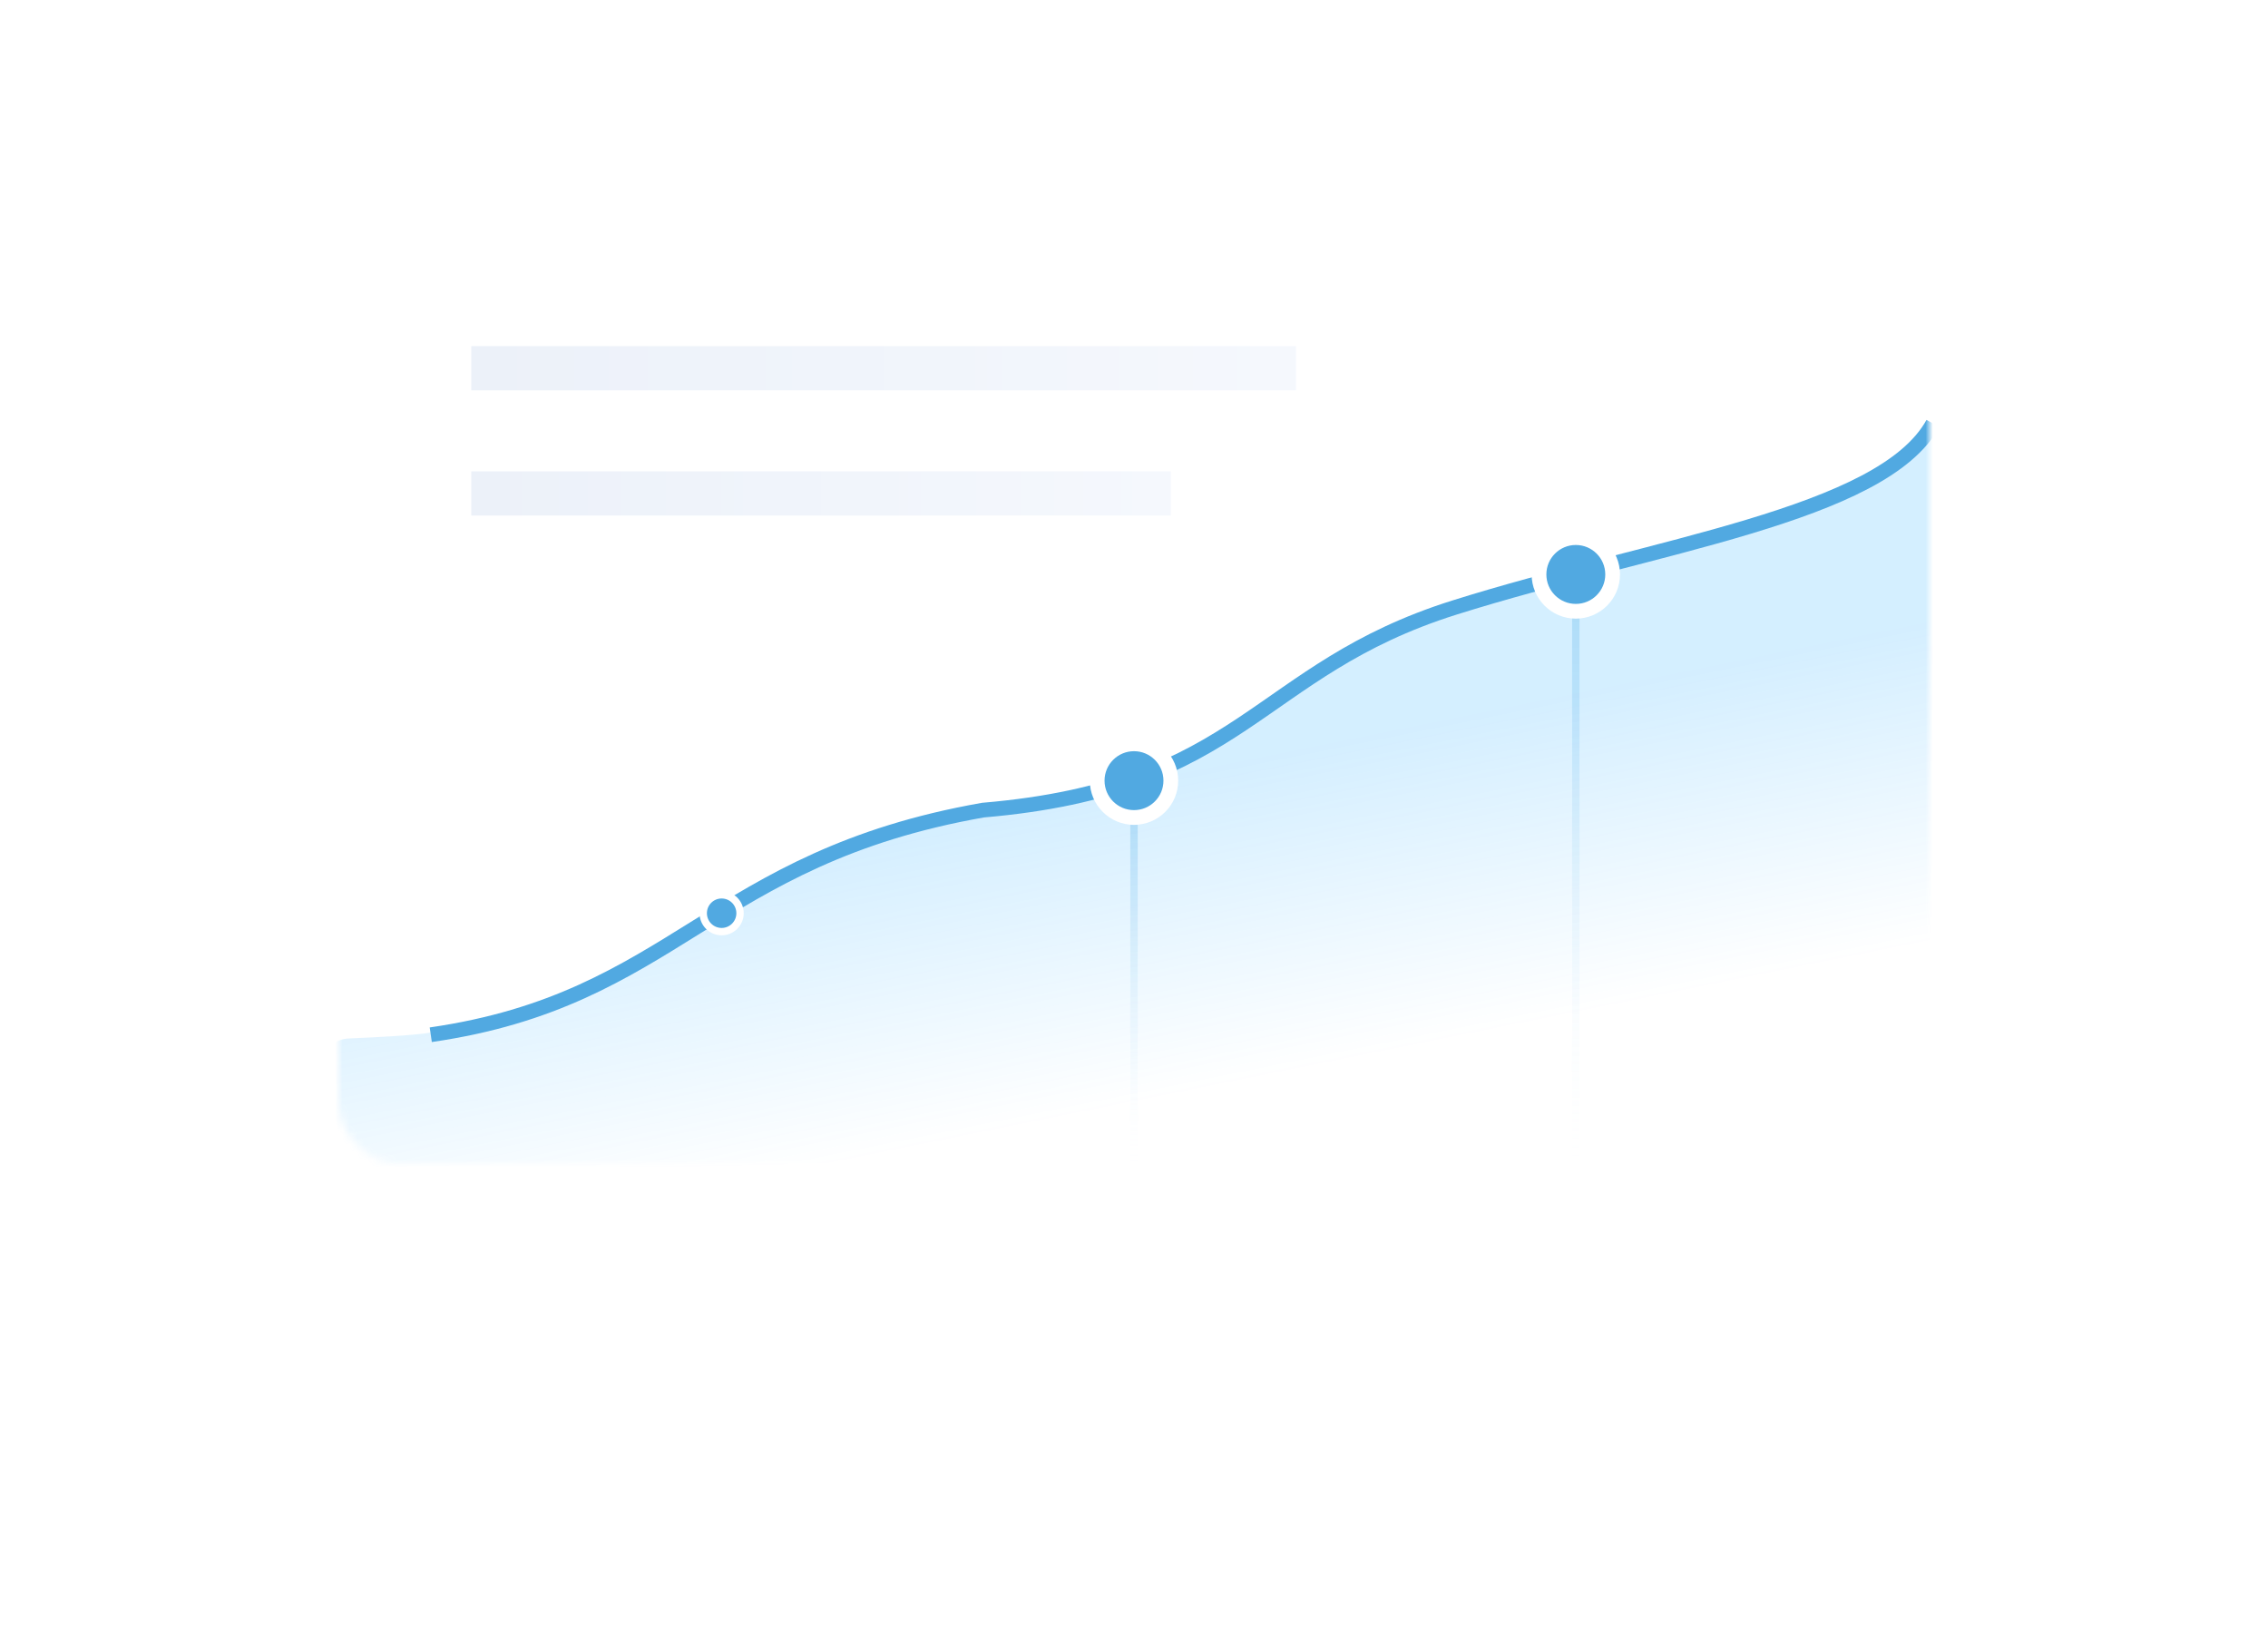 <svg width="308" height="222" fill="none" xmlns="http://www.w3.org/2000/svg"><rect x="46" y="37" width="216" height="121" rx="8" fill="#fff" filter="url(#filter0_ddd)"/><path d="M214 82.5v75" stroke="url(#paint0_linear)"/><path d="M154 112v46" stroke="url(#paint1_linear)"/><mask id="a" maskUnits="userSpaceOnUse" x="46" y="37" width="216" height="121"><rect x="46" y="37" width="216" height="121" rx="8" fill="#fff"/></mask><g mask="url(#a)"><path d="M134 109.5c35.5-3 37-19 64-27.5s57.603-12 64.5-24.5V163L57 173.5c-7.167-10.667-19.1-32.1-9.5-32.5 8.879-.37 11.314-.768 11.498-.958L59 140c33.2-4.8 38-24 75-30.5z" fill="url(#paint2_linear)"/><path d="M262.5 57.5c-6.897 12.5-38 16.5-65 25S169 107 133.5 110c-37 6.5-41.8 25.7-75 30.5" stroke="#51A9E1" stroke-width="2"/></g><circle cx="214" cy="78" r="5" fill="#51A9E1" stroke="#fff" stroke-width="2"/><circle cx="154" cy="106" r="5" fill="#51A9E1" stroke="#fff" stroke-width="2"/><circle cx="98" cy="124" r="2.5" fill="#51A9E1" stroke="#fff"/><path fill="url(#paint3_linear)" d="M64 47h112v6H64z"/><path fill="url(#paint4_linear)" d="M64 64h95v6H64z"/><defs><filter id="filter0_ddd" x="0" y="0" width="308" height="222" filterUnits="userSpaceOnUse" color-interpolation-filters="sRGB"><feFlood flood-opacity="0" result="BackgroundImageFix"/><feColorMatrix in="SourceAlpha" values="0 0 0 0 0 0 0 0 0 0 0 0 0 0 0 0 0 0 127 0"/><feOffset dy="11"/><feGaussianBlur stdDeviation="7.5"/><feColorMatrix values="0 0 0 0 0.318 0 0 0 0 0.663 0 0 0 0 0.882 0 0 0 0.1 0"/><feBlend in2="BackgroundImageFix" result="effect1_dropShadow"/><feColorMatrix in="SourceAlpha" values="0 0 0 0 0 0 0 0 0 0 0 0 0 0 0 0 0 0 127 0"/><feOffset dy="9"/><feGaussianBlur stdDeviation="23"/><feColorMatrix values="0 0 0 0 0.318 0 0 0 0 0.663 0 0 0 0 0.882 0 0 0 0.02 0"/><feBlend in2="effect1_dropShadow" result="effect2_dropShadow"/><feColorMatrix in="SourceAlpha" values="0 0 0 0 0 0 0 0 0 0 0 0 0 0 0 0 0 0 127 0"/><feOffset dy="24"/><feGaussianBlur stdDeviation="20"/><feColorMatrix values="0 0 0 0 0.318 0 0 0 0 0.663 0 0 0 0 0.882 0 0 0 0.04 0"/><feBlend in2="effect2_dropShadow" result="effect3_dropShadow"/><feBlend in="SourceGraphic" in2="effect3_dropShadow" result="shape"/></filter><linearGradient id="paint0_linear" x1="214.5" y1="82.5" x2="214.5" y2="157.5" gradientUnits="userSpaceOnUse"><stop stop-color="#51A9E1" stop-opacity=".26"/><stop offset="1" stop-color="#D4EEFF" stop-opacity="0"/></linearGradient><linearGradient id="paint1_linear" x1="154.5" y1="112" x2="154.5" y2="158" gradientUnits="userSpaceOnUse"><stop stop-color="#51A9E1" stop-opacity=".26"/><stop offset="1" stop-color="#D4EEFF" stop-opacity="0"/></linearGradient><linearGradient id="paint2_linear" x1="150.5" y1="107" x2="159" y2="149" gradientUnits="userSpaceOnUse"><stop stop-color="#009CFF" stop-opacity=".17"/><stop offset="1" stop-color="#009CFF" stop-opacity="0"/></linearGradient><linearGradient id="paint3_linear" x1="176" y1="51.5" x2="64" y2="51.5" gradientUnits="userSpaceOnUse"><stop stop-color="#F5F8FD"/><stop offset="1" stop-color="#ECF1F9"/></linearGradient><linearGradient id="paint4_linear" x1="159" y1="68.5" x2="64" y2="68.5" gradientUnits="userSpaceOnUse"><stop stop-color="#F5F8FD"/><stop offset="1" stop-color="#ECF1F9"/></linearGradient></defs></svg>